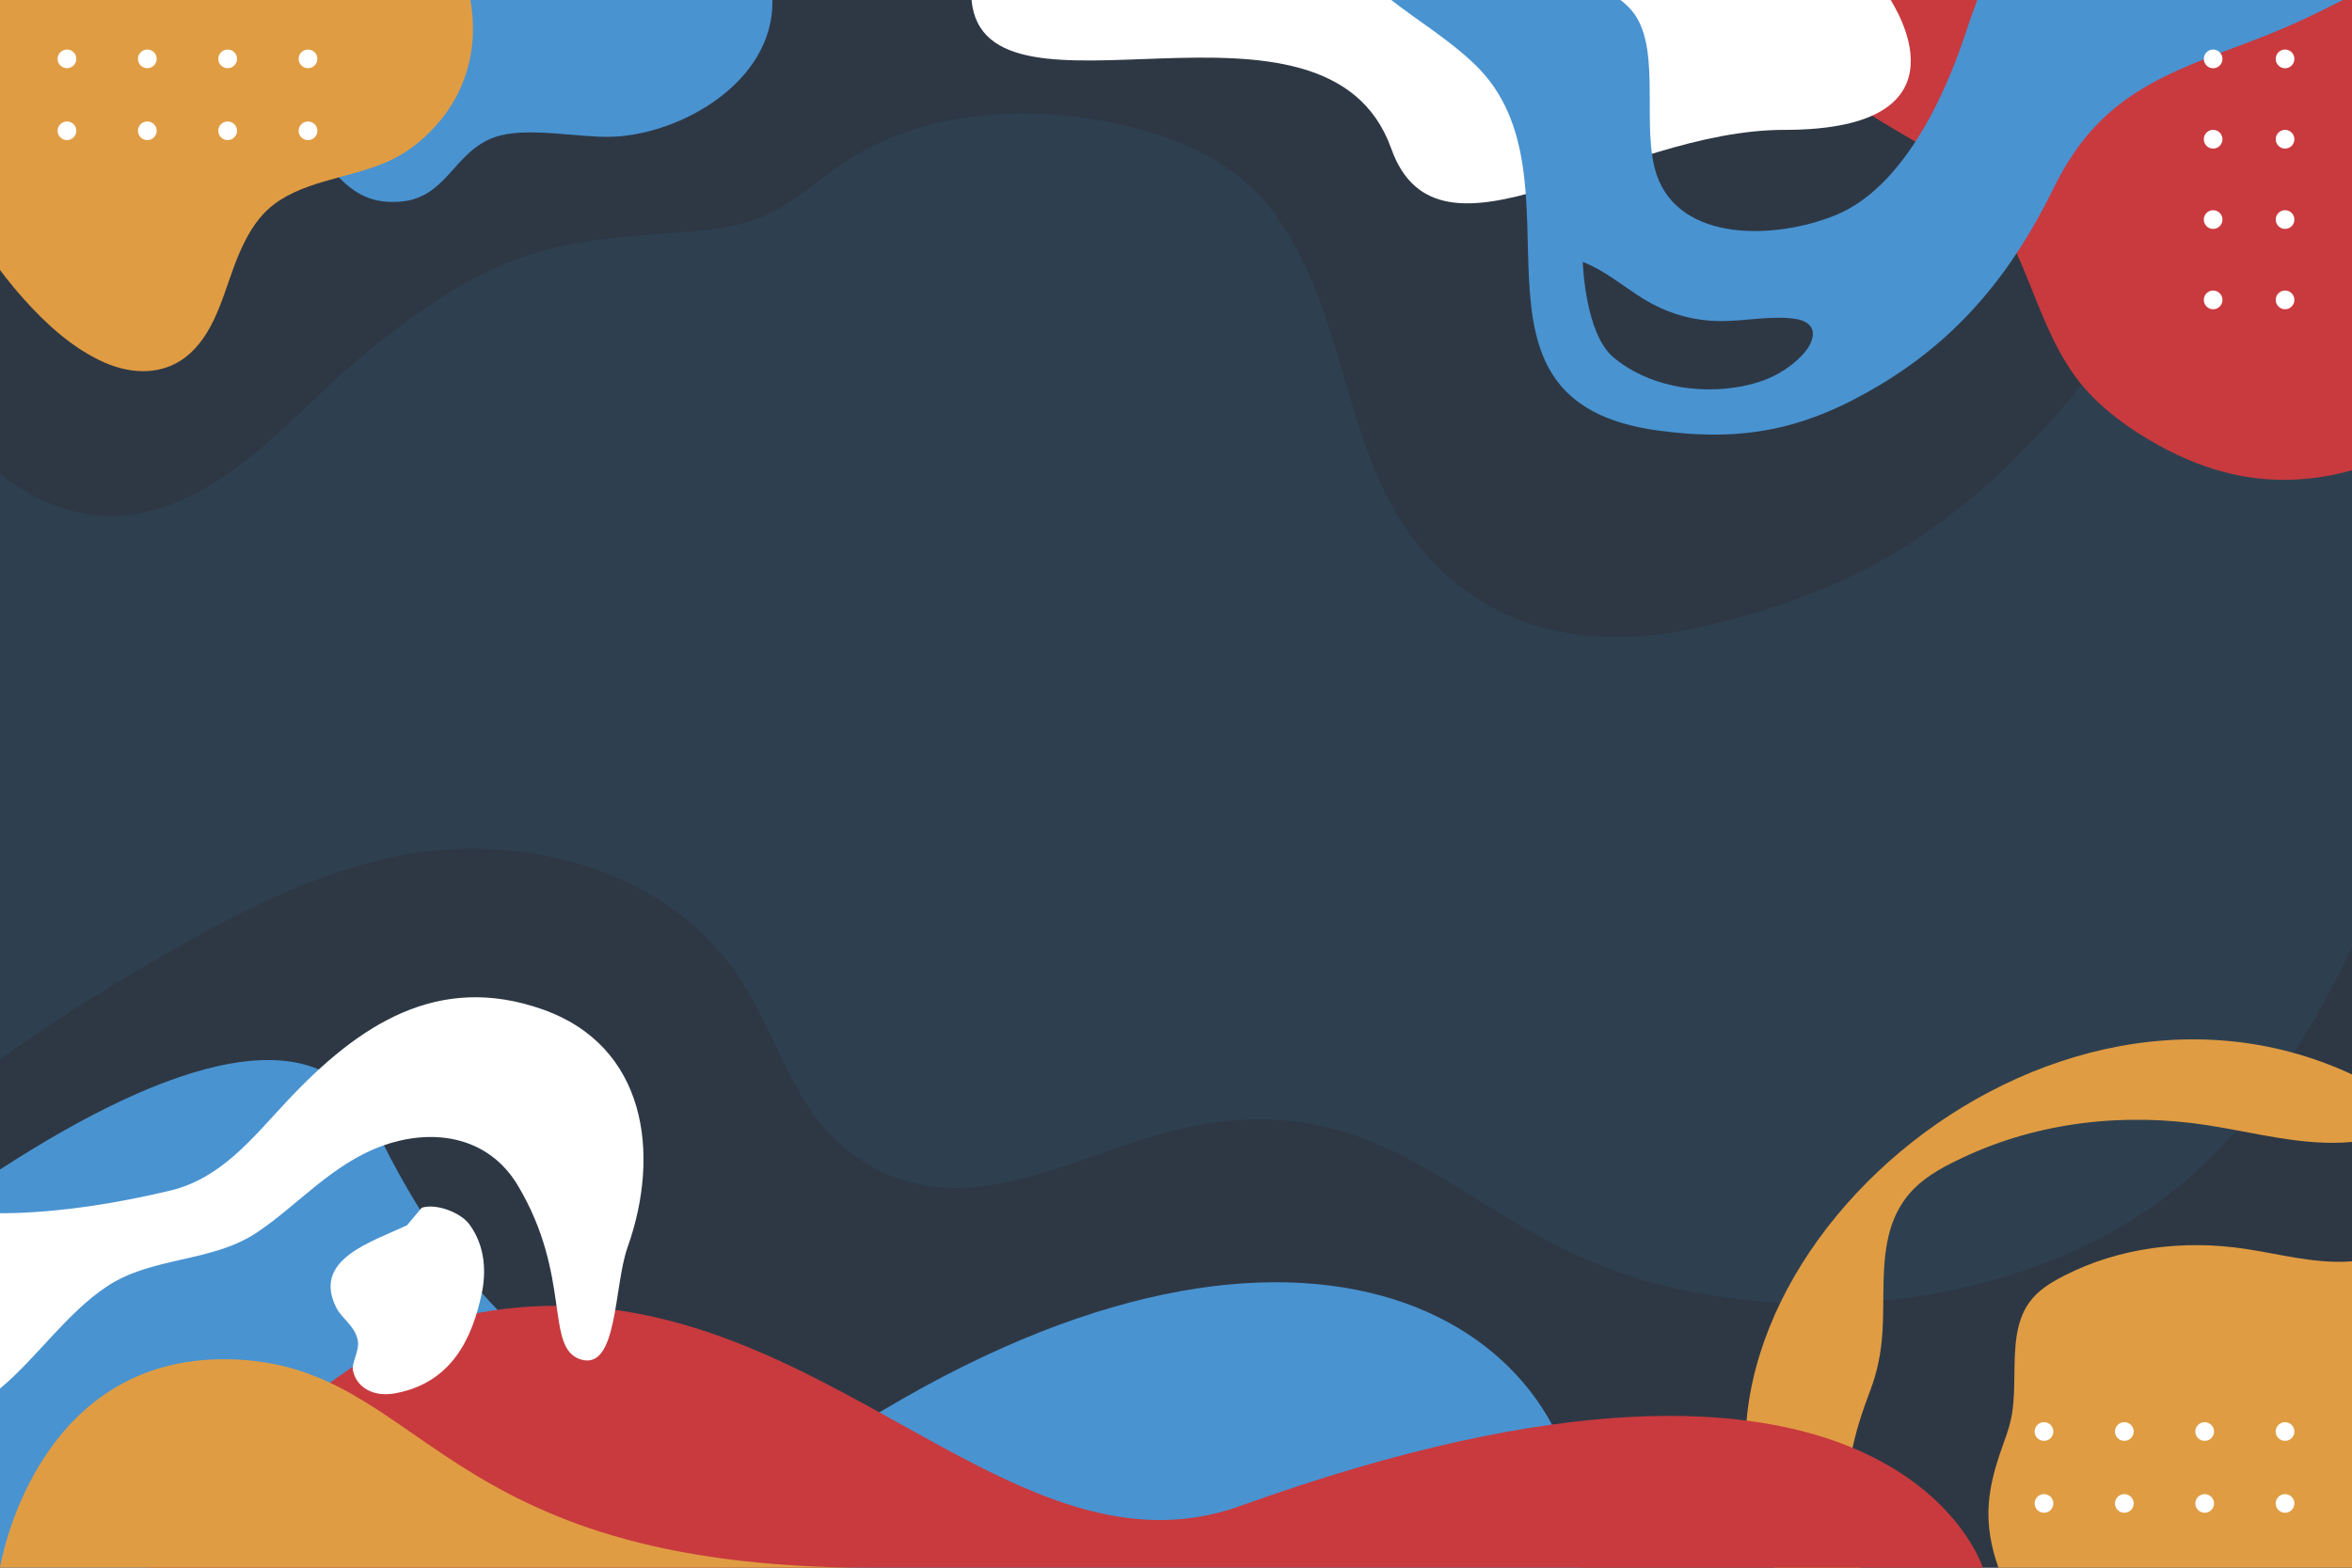 <?xml version="1.0" encoding="utf-8"?>
<!-- Generator: Adobe Illustrator 27.5.0, SVG Export Plug-In . SVG Version: 6.00 Build 0)  -->
<svg version="1.1" xmlns="http://www.w3.org/2000/svg" xmlns:xlink="http://www.w3.org/1999/xlink" x="0px" y="0px"
	 viewBox="0 0 750 500" style="enable-background:new 0 0 750 500;" xml:space="preserve">
<g id="BACKGROUND">
	<g>
		<g>
			<rect style="fill:#2E4050;" width="750" height="500"/>
		</g>
		<path style="opacity:0.42;fill:#2E2F38;" d="M30.68,164.392c19.073,1.908,36.415-8.102,50.602-19.797
			c13.632-11.238,25.51-24.447,39.475-35.296c14.733-11.445,29.696-21.949,47.586-27.848c17.942-5.916,36.132-6.198,54.738-7.836
			c8.455-0.744,16.815-2.401,24.328-6.496c6.575-3.585,12.382-8.455,18.388-12.887c27.387-20.211,65.754-21.693,97.702-12.911
			c15.15,4.165,29.743,11.05,40.013,23.247c10.018,11.898,15.905,26.489,20.6,41.149c5.055,15.782,8.849,32.048,15.556,47.255
			c7.253,16.446,18.227,30.287,33.836,39.492c20.415,12.039,44.598,12.845,67.277,7.9c20.932-4.564,41.631-11.519,60.28-22.161
			c38.062-21.719,67.695-57.672,90.038-94.753c11.797-19.579,21.594-40.284,31.981-60.625C726.956,15.23,730.816,7.626,734.63,0H0
			v151.067C8.864,158.296,19.61,163.284,30.68,164.392z"/>
		<path style="opacity:0.42;fill:#2E2F38;" d="M739.397,322.48c-9.931,17.716-21.778,34.562-36.499,48.643
			c-14.42,13.793-31.583,24.235-50.176,31.41c-38.415,14.823-83.135,17.225-123.039,7.265c-18.601-4.643-35.279-12.884-51.52-22.911
			c-15.901-9.817-31.588-20.436-49.637-25.937c-20.207-6.16-40.48-4.675-60.506,1.281c-17.949,5.338-35.359,13.389-54.019,16.026
			c-17.17,2.427-33.269-1.827-46.244-13.553c-16.168-14.612-20.726-36.725-32.815-54.161
			c-24.637-35.533-72.989-46.194-113.312-36.433c-22.932,5.551-44.34,16.138-64.729,27.782
			c-17.967,10.261-35.849,21.023-52.745,32.983c-1.393,0.986-2.773,1.994-4.155,2.998V500h750V301.914
			C746.698,308.888,743.168,315.753,739.397,322.48z"/>
	</g>
</g>
<g id="OBJECTS">
	<g>
		<path style="fill:#C83A3E;" d="M586.033,28.351c7.211,7.101,16.369,11.79,24.953,16.971c8.634,5.21,16.382,10.997,22.567,19.042
			c14.336,18.65,16.438,44.001,32.856,61.297c6.988,7.362,15.987,13.341,24.983,17.983c7.306,3.77,15.107,6.594,23.193,8.12
			c12.17,2.297,24.066,1.381,35.414-1.774V0H573.964C574.145,10.584,578.481,20.913,586.033,28.351z"/>
		<path style="fill:#FFFFFF;" d="M443.636,47.392c15.165,42.52,72.254-5.973,125.407-5.973c61.995,0,33.95-40.905,33.859-41.419
			H309.8C313.951,44.687,422.88-10.805,443.636,47.392z"/>
		<g>
			<path style="fill:#4993D1;" d="M73.207,32.591c4.31,2.074,10.23-0.164,15.197,2.363c6.075,3.09,7.642,7.043,11.841,12.239
				c7.688,9.513,13.249,18.021,26.925,17.156c15.337-0.969,17.259-15.75,30.368-20.525c10.006-3.645,27.12,0.179,37.731-0.204
				c21.938-0.792,51.529-17.54,51.034-43.619H55.325C56.372,13.776,61.234,26.829,73.207,32.591z"/>
		</g>
		<g>
			<path style="fill:#E09C43;" d="M7.641,95.43c7.198,8.039,15.62,15.73,25.584,20.154c9.066,4.025,19.441,4.196,27.19-2.702
				c8.961-7.977,11.248-21.249,15.773-31.83c2.26-5.285,5.102-10.499,9.41-14.403c4.913-4.451,11.352-6.865,17.61-8.726
				c7.067-2.101,14.375-3.59,21.103-6.692c6.281-2.896,11.662-7.475,16.065-12.776c7.363-8.865,10.937-20.002,10.386-31.487
				c-0.112-2.342-0.383-4.666-0.78-6.968H0v86.106C2.412,89.339,4.976,92.453,7.641,95.43z"/>
		</g>
		<g>
			<g>
				<path style="fill:#4993D1;" d="M630.473,0c-1.393,3.764-2.785,7.873-4.349,12.497c-6.748,19.953-20.003,47.613-40.697,56.085
					c-19.407,7.944-49.833,8.693-57.152-12.853c-5.056-14.885,1.512-39.163-7.095-51.253c-1.23-1.728-2.75-3.192-4.45-4.476h-73.095
					c8.933,6.953,18.731,12.831,26.905,20.796c37.148,36.201-11.142,107.213,58.228,116.528
					c27.157,3.647,46.676-0.226,70.453-14.397c25.849-15.406,42.675-36.447,55.696-63.049
					c14.769-30.174,36.057-36.492,64.851-47.464C728.398,9.126,737.712,4.834,747.1,0H630.473z M578.051,107.019
					c-0.444,3.898-4.144,7.28-7.033,9.537c-4.724,3.69-10.225,5.68-16.088,6.75c-13.742,2.506-29.589-0.186-40.478-9.366
					c-9.089-7.663-9.739-30.411-9.739-30.411c6.957,2.7,12.74,7.653,19.013,11.586c7.801,4.89,16.456,7.384,25.677,7.286
					c7.526-0.08,15.356-1.739,22.852-0.739C575.225,102.058,578.45,103.523,578.051,107.019z"/>
			</g>
		</g>
		<path style="fill:#4993D1;" d="M-0.013,373.016V500l504.202,0c6.004-74.327-81.921-134.107-222.635-50.204
			c-20.688,12.335-107.365,25.477-162.332-91.095C102.205,322.614,53.813,338.102-0.013,373.016z"/>
		<g>
			<path style="fill:#E09C43;" d="M590.225,464.334c1.298-7.112,3.541-14.02,6.123-20.76c2.304-6.015,3.488-12.154,3.914-18.577
				c0.724-10.92-0.595-22.328,2.535-32.962c1.448-4.918,3.996-9.43,7.651-13.046c4.382-4.334,10.078-7.26,15.606-9.857
				c24.232-11.386,51.441-14.318,77.74-10.277c15.241,2.342,30.657,6.796,46.206,5.36v-21.533
				C646.459,294.458,521.191,412.512,565.893,500h27.486C589.285,488.477,588.011,476.47,590.225,464.334z"/>
		</g>
		<path style="fill:#C83A3E;" d="M150.817,419.047c105.244-20.487,167.91,88.877,244.672,61.267
			C602.953,405.696,632.295,500,632.295,500l-585.32,0C46.975,500,98.145,429.301,150.817,419.047z"/>
		<path style="fill:#E09C43;" d="M748.329,402.391c-10.955,0.5-21.587-2.45-32.328-4.074c-19.583-2.961-40.168-0.514-57.916,8.618
			c-4.144,2.132-8.172,4.571-10.951,8.409c-2.312,3.193-3.507,7.001-4.083,10.866c-1.203,8.07-0.195,16.296-1.411,24.374
			c-0.732,4.865-2.658,9.23-4.191,13.868c-1.595,4.824-2.835,9.797-3.252,14.872c-0.589,7.165,0.704,14.063,3.07,20.676H750v-97.709
			C749.442,402.332,748.885,402.366,748.329,402.391z"/>
		<path style="fill:#E09C43;" d="M73.35,433.535C10.82,432.109-0.013,500-0.013,500H277.75
			C137.897,500,135.88,434.961,73.35,433.535z"/>
		<g>
			<g>
				<g>
					<path style="fill:#FFFFFF;" d="M705.719,92.662c1.643,0,2.974,1.337,2.974,2.987s-1.332,2.986-2.974,2.986
						c-1.643,0-2.975-1.337-2.975-2.986S704.076,92.662,705.719,92.662z"/>
				</g>
				<g>
					<path style="fill:#FFFFFF;" d="M705.719,67.04c1.643,0,2.974,1.337,2.974,2.987c0,1.65-1.332,2.987-2.974,2.987
						c-1.643,0-2.975-1.337-2.975-2.987C702.744,68.378,704.076,67.04,705.719,67.04z"/>
				</g>
				<g>
					<path style="fill:#FFFFFF;" d="M705.719,41.419c1.643,0,2.974,1.337,2.974,2.987c0,1.649-1.332,2.987-2.974,2.987
						c-1.643,0-2.975-1.337-2.975-2.987C702.744,42.756,704.076,41.419,705.719,41.419z"/>
				</g>
				<g>
					<path style="fill:#FFFFFF;" d="M705.719,15.798c1.643,0,2.974,1.337,2.974,2.987c0,1.649-1.332,2.987-2.974,2.987
						c-1.643,0-2.975-1.337-2.975-2.987C702.744,17.135,704.076,15.798,705.719,15.798z"/>
				</g>
				<g>
					<path style="fill:#FFFFFF;" d="M728.658,92.662c1.643,0,2.975,1.337,2.975,2.987s-1.332,2.986-2.975,2.986
						s-2.975-1.337-2.975-2.986S727.016,92.662,728.658,92.662z"/>
				</g>
				<g>
					<path style="fill:#FFFFFF;" d="M728.658,67.04c1.643,0,2.975,1.337,2.975,2.987c0,1.65-1.332,2.987-2.975,2.987
						s-2.975-1.337-2.975-2.987C725.684,68.378,727.016,67.04,728.658,67.04z"/>
				</g>
				<g>
					<ellipse style="fill:#FFFFFF;" cx="728.658" cy="44.406" rx="2.975" ry="2.987"/>
				</g>
				<g>
					<ellipse style="fill:#FFFFFF;" cx="728.658" cy="18.784" rx="2.975" ry="2.987"/>
				</g>
			</g>
			<g>
				<g>
					<g>
						<path style="fill:#FFFFFF;" d="M24.34,18.772c0,1.643-1.337,2.974-2.987,2.974c-1.649,0-2.986-1.332-2.986-2.974
							c0-1.643,1.337-2.975,2.986-2.975C23.003,15.798,24.34,17.129,24.34,18.772z"/>
					</g>
					<g>
						<path style="fill:#FFFFFF;" d="M49.962,18.772c0,1.643-1.337,2.974-2.987,2.974c-1.65,0-2.987-1.332-2.987-2.974
							c0-1.643,1.337-2.975,2.987-2.975C48.624,15.798,49.962,17.129,49.962,18.772z"/>
					</g>
					<g>
						<path style="fill:#FFFFFF;" d="M75.583,18.772c0,1.643-1.337,2.974-2.987,2.974c-1.649,0-2.987-1.332-2.987-2.974
							c0-1.643,1.337-2.975,2.987-2.975C74.246,15.798,75.583,17.129,75.583,18.772z"/>
					</g>
					<g>
						<path style="fill:#FFFFFF;" d="M101.204,18.772c0,1.643-1.337,2.974-2.987,2.974c-1.649,0-2.987-1.332-2.987-2.974
							c0-1.643,1.337-2.975,2.987-2.975C99.867,15.798,101.204,17.129,101.204,18.772z"/>
					</g>
					<g>
						<path style="fill:#FFFFFF;" d="M24.34,41.712c0,1.643-1.337,2.974-2.987,2.974c-1.649,0-2.986-1.332-2.986-2.974
							c0-1.643,1.337-2.975,2.986-2.975C23.003,38.737,24.34,40.069,24.34,41.712z"/>
					</g>
					<g>
						<path style="fill:#FFFFFF;" d="M49.962,41.712c0,1.643-1.337,2.974-2.987,2.974c-1.65,0-2.987-1.332-2.987-2.974
							c0-1.643,1.337-2.975,2.987-2.975C48.624,38.737,49.962,40.069,49.962,41.712z"/>
					</g>
					<g>
						<path style="fill:#FFFFFF;" d="M75.583,41.712c0,1.643-1.337,2.974-2.987,2.974c-1.649,0-2.987-1.332-2.987-2.974
							c0-1.643,1.337-2.975,2.987-2.975C74.246,38.737,75.583,40.069,75.583,41.712z"/>
					</g>
					<g>
						<path style="fill:#FFFFFF;" d="M101.204,41.712c0,1.643-1.337,2.974-2.987,2.974c-1.649,0-2.987-1.332-2.987-2.974
							c0-1.643,1.337-2.975,2.987-2.975C99.867,38.737,101.204,40.069,101.204,41.712z"/>
					</g>
				</g>
			</g>
			<g>
				<g>
					<path style="fill:#FFFFFF;" d="M654.769,456.571c0,1.643-1.337,2.975-2.987,2.975s-2.986-1.332-2.986-2.975
						c0-1.643,1.337-2.975,2.986-2.975S654.769,454.928,654.769,456.571z"/>
				</g>
				<g>
					<path style="fill:#FFFFFF;" d="M680.39,456.571c0,1.643-1.337,2.975-2.987,2.975c-1.65,0-2.987-1.332-2.987-2.975
						c0-1.643,1.337-2.975,2.987-2.975C679.053,453.596,680.39,454.928,680.39,456.571z"/>
				</g>
				<g>
					<path style="fill:#FFFFFF;" d="M706.012,456.571c0,1.643-1.337,2.975-2.987,2.975c-1.649,0-2.987-1.332-2.987-2.975
						c0-1.643,1.337-2.975,2.987-2.975C704.675,453.596,706.012,454.928,706.012,456.571z"/>
				</g>
				<g>
					<path style="fill:#FFFFFF;" d="M731.633,456.571c0,1.643-1.337,2.975-2.987,2.975c-1.649,0-2.987-1.332-2.987-2.975
						c0-1.643,1.337-2.975,2.987-2.975C730.296,453.596,731.633,454.928,731.633,456.571z"/>
				</g>
				<g>
					<path style="fill:#FFFFFF;" d="M654.769,479.511c0,1.643-1.337,2.974-2.987,2.974s-2.986-1.332-2.986-2.974
						c0-1.643,1.337-2.975,2.986-2.975S654.769,477.868,654.769,479.511z"/>
				</g>
				<g>
					<path style="fill:#FFFFFF;" d="M680.39,479.511c0,1.643-1.337,2.974-2.987,2.974c-1.65,0-2.987-1.332-2.987-2.974
						c0-1.643,1.337-2.975,2.987-2.975C679.053,476.536,680.39,477.868,680.39,479.511z"/>
				</g>
				<g>
					<path style="fill:#FFFFFF;" d="M706.012,479.511c0,1.643-1.337,2.974-2.987,2.974c-1.649,0-2.987-1.332-2.987-2.974
						c0-1.643,1.337-2.975,2.987-2.975C704.675,476.536,706.012,477.868,706.012,479.511z"/>
				</g>
				<g>
					<path style="fill:#FFFFFF;" d="M731.633,479.511c0,1.643-1.337,2.974-2.987,2.974c-1.649,0-2.987-1.332-2.987-2.974
						c0-1.643,1.337-2.975,2.987-2.975C730.296,476.536,731.633,477.868,731.633,479.511z"/>
				</g>
			</g>
		</g>
		<g>
			<path style="fill:#FFFFFF;" d="M173.092,321.961c-33.567-11.879-58.849,4.976-81.593,29.255
				c-10.822,11.553-20.941,24.603-37.108,28.482c-15.851,3.803-33.078,6.652-49.378,7.178c-1.683,0.054-3.352,0.07-5.013,0.066
				v55.937c11.922-9.974,21.227-24.052,34.132-32.605c14.43-9.564,33.241-7.57,47.571-17.038
				c13.238-8.746,24.324-22.289,40.851-28.006c16.358-5.658,33.457-2.38,42.54,12.813c17.413,29.126,8.446,52.088,20.189,55.567
				s10.424-23.383,14.82-35.753C210.793,367.778,205.985,333.601,173.092,321.961z"/>
		</g>
		<g>
			<path style="fill:#FFFFFF;" d="M153.573,412.746c1.454-6.74,1.303-15.159-3.87-22.214c-2.881-3.929-10.763-6.784-15.228-5.328
				l-4.662,5.559c-11.452,5.437-30.362,10.895-22.565,26.325c1.846,3.653,6.12,5.862,6.873,10.68
				c0.492,3.144-2.083,6.882-1.561,9.376c1.107,5.291,6.394,8.522,13.398,7.247C144.477,441.021,150.682,426.142,153.573,412.746z"
				/>
		</g>
	</g>
</g>
</svg>
